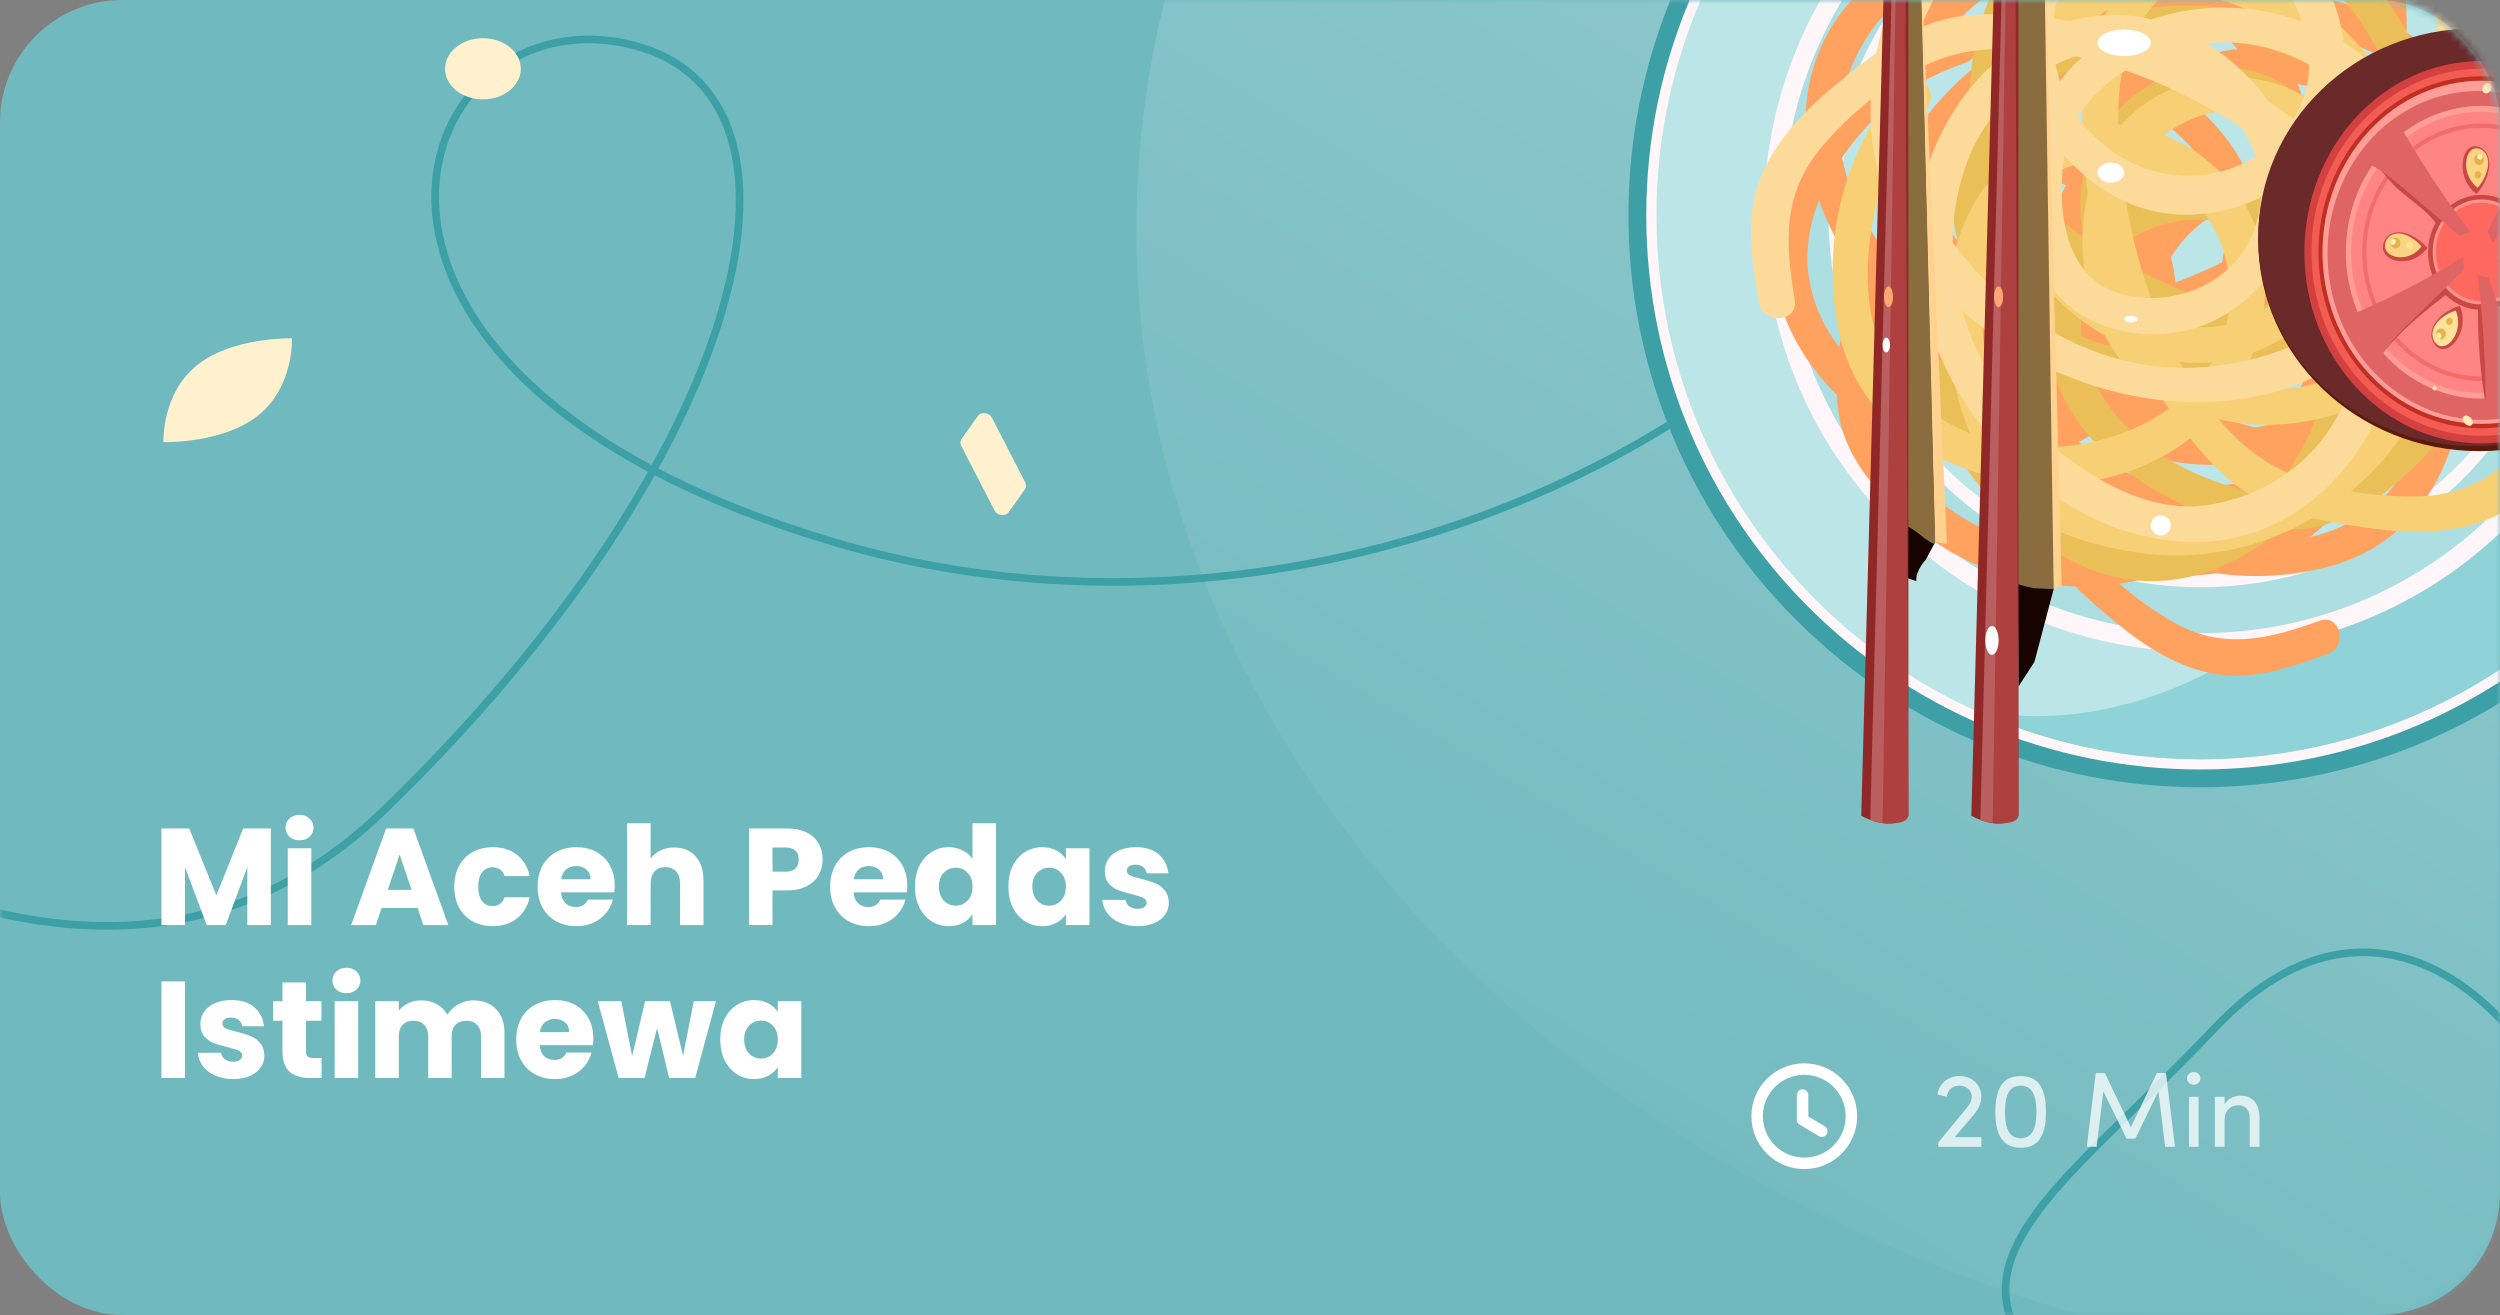 <svg width="327" height="172" viewBox="0 0 327 172" fill="none" xmlns="http://www.w3.org/2000/svg">
<rect x="0" y="0" width="327" height="172" fill="#808080" stroke="none"/>
<rect width="327" height="172" rx="16" fill="#70B9BE"/>
<mask id="mask0_265_1951" style="mask-type:alpha" maskUnits="userSpaceOnUse" x="0" y="0" width="327" height="172">
<rect width="327" height="172" rx="16" fill="white"/>
</mask>
<g mask="url(#mask0_265_1951)">
<ellipse cx="335.67" cy="30" rx="187.034" ry="151" fill="url(#paint0_linear_265_1951)" fill-opacity="0.3"/>
<path d="M-167.43 16.073C-157.624 14.012 -131.133 16.942 -103.617 45.147C-69.222 80.403 2.25 152.298 50.116 106.076C97.982 59.854 110.041 11.188 81.441 5.596C52.84 0.004 35.716 49.109 109.062 70.9C182.408 92.69 271.032 43.843 268.565 -30.603" stroke="#3DA0A7"/>
<path d="M341.772 165.624C345.521 193.531 312.668 201.389 296.774 195.077C239.955 171.888 265.111 160.584 289.5 134.655C313.889 108.727 338.023 137.716 341.772 165.624Z" stroke="#3DA0A7"/>
<path d="M340.712 81.066C369.927 51.85 369.927 4.482 340.712 -24.734C311.496 -53.95 264.128 -53.95 234.912 -24.734C205.696 4.482 205.696 51.85 234.912 81.066C264.128 110.281 311.496 110.281 340.712 81.066Z" fill="#3DA0A7"/>
<path d="M287.815 100.649C327.847 100.649 360.298 68.197 360.298 28.166C360.298 -11.865 327.847 -44.317 287.815 -44.317C247.784 -44.317 215.332 -11.865 215.332 28.166C215.332 68.197 247.784 100.649 287.815 100.649Z" fill="#FFF6FA"/>
<path d="M338.121 78.475C365.905 50.69 365.905 5.641 338.121 -22.143C310.336 -49.928 265.288 -49.928 237.503 -22.143C209.718 5.641 209.718 50.69 237.503 78.475C265.288 106.259 310.336 106.259 338.121 78.475Z" fill="#BCE5E8"/>
<path d="M258.154 92.834C267.184 96.983 277.224 99.314 287.815 99.314C327.109 99.314 358.964 67.46 358.964 28.166C358.964 5.441 348.294 -14.781 331.707 -27.807C333.338 -19.373 333.911 -10.677 334.446 -2.079C335.031 7.313 335.608 16.817 333.89 26.068C331.766 37.492 326.224 48.013 319.794 57.691C312.774 68.255 304.438 78.211 293.786 85.097C283.312 91.869 270.34 95.411 258.154 92.834Z" fill="#8FD2D7"/>
<path d="M328.189 68.543C350.488 46.243 350.488 10.088 328.189 -12.211C305.889 -34.511 269.734 -34.511 247.434 -12.211C225.135 10.088 225.135 46.243 247.434 68.543C269.734 90.843 305.889 90.843 328.189 68.543Z" fill="#FFF6FA"/>
<path d="M287.815 82.817C317.998 82.817 342.467 58.349 342.467 28.166C342.467 -2.017 317.998 -26.485 287.815 -26.485C257.632 -26.485 233.164 -2.017 233.164 28.166C233.164 58.349 257.632 82.817 287.815 82.817Z" fill="#ADDFE2"/>
<path d="M322.209 62.562C341.206 43.566 341.206 12.765 322.209 -6.231C303.212 -25.228 272.412 -25.228 253.415 -6.231C234.418 12.765 234.418 43.566 253.415 62.562C272.412 81.559 303.212 81.559 322.209 62.562Z" fill="#FFF6FA"/>
<path d="M287.815 74.771C313.922 74.771 335.086 53.905 335.086 28.166C335.086 2.426 313.922 -18.44 287.815 -18.44C261.709 -18.44 240.545 2.426 240.545 28.166C240.545 53.905 261.709 74.771 287.815 74.771Z" fill="#BCE5E8"/>
<path d="M255.977 3.898C245.742 7.374 238.014 14.733 233.861 24.691C229.37 35.462 233.457 45.619 241.754 53.092C249.175 59.775 260.392 62.513 269.829 58.762C278.944 55.137 286.211 45.355 284.3 35.17C282.452 25.321 274.2 18.248 264.052 19.011C252.719 19.862 245.403 29.728 242.028 39.659C240.393 44.469 239.724 49.62 240.597 54.636C241.581 60.294 246.215 65.253 250.397 68.81C258.855 76.002 270.292 78.33 280.94 75.594C303.131 69.893 313.039 41.797 304.713 22.005C300.706 12.482 292.083 5.259 281.555 5.164C272.094 5.078 262.88 11.425 259.559 20.25C255.899 29.976 257.785 40.6 264.432 48.543C271.635 57.15 282.603 57.123 292.139 52.895C301.313 48.827 301.999 36.32 296.349 29.076C290.516 21.597 279.386 19.34 271.501 25.183C263.575 31.057 258.534 42.964 262.634 52.429C266.564 61.497 275.016 66.674 284.574 67.959C306.062 70.847 328.215 47.982 324.07 26.567C319.925 5.145 287.69 -0.968 275.226 16.004C268.161 25.626 264.404 37.513 263.426 49.315C262.962 54.904 263.284 60.739 264.725 66.166C266.262 71.96 270.502 76.095 274.904 79.869C279.228 83.576 283.7 86.96 289.39 88.106C294.476 89.131 299.746 87.24 304.456 85.542C307.139 84.575 306.122 80.216 303.408 81.194C296.585 83.654 290.652 85.109 283.991 81.226C277.996 77.73 271.304 71.824 269.071 65.118C264.982 52.837 268.836 37.235 274.371 26.053C277.435 19.864 281.147 14.042 288.033 11.91C294.517 9.903 301.798 10.386 307.952 13.203C313.438 15.716 317.544 20.682 319.394 26.359C321.651 33.282 318.725 40.86 315.335 46.872C308.839 58.4 295.834 65.567 282.612 63.158C277.204 62.172 272.645 59.151 269.192 54.956C264.622 49.404 264.936 42.503 268.029 36.366C271.331 29.816 277.086 25.349 284.671 26.575C291.885 27.742 296.461 35.355 295.314 42.282C294.155 49.279 285.201 51.434 279.213 51.432C271.775 51.43 265.897 44.771 263.482 38.338C258.914 26.176 265.599 12.799 278.3 9.97C292.128 6.889 301.217 20.872 303.183 32.661C305.427 46.121 297.922 61.167 286.563 68.356C274.727 75.845 259.537 72.098 250.204 62.524C244.971 57.155 243.862 51.128 245.451 44.019C247.116 36.581 251.003 29.497 257.714 25.576C271.654 17.43 284.727 33.066 277.877 46.3C271.061 59.464 253.42 57.602 243.919 49.048C239.04 44.656 235.924 38.798 236.478 32.175C237.045 25.408 241.349 19.078 246.141 14.564C249.221 11.664 253.033 9.597 257.017 8.244C259.732 7.326 258.709 2.968 255.977 3.898Z" fill="#FFA25F"/>
<path d="M263.342 68.346C272.088 74.697 282.558 76.758 293.087 74.401C304.476 71.852 310.412 62.651 311.722 51.562C312.894 41.644 308.656 30.904 300.145 25.365C291.925 20.015 279.742 19.728 272.528 27.168C265.552 34.361 264.54 45.185 271.02 53.029C278.257 61.79 290.536 62.071 300.596 59.093C305.468 57.651 310.059 55.224 313.651 51.616C317.702 47.546 319.078 40.899 319.568 35.431C320.559 24.374 315.857 13.692 307.477 6.574C290.012 -8.254 261.35 -0.127 249.995 18.097C244.533 26.866 243.61 38.077 249.611 46.728C255.002 54.503 265.506 58.363 274.628 55.981C284.684 53.355 292.269 45.683 294.918 35.669C297.788 24.819 291.434 15.88 282.476 10.533C273.859 5.389 263.251 12.05 260.597 20.844C257.858 29.924 262.438 40.315 271.762 43.381C281.132 46.462 293.766 43.707 299.127 34.894C304.265 26.45 303.611 16.56 299.144 8.013C289.099 -11.201 257.641 -16.091 242.548 -0.345C227.447 15.406 241.064 45.256 262.118 45.636C274.054 45.852 285.927 42.058 296.129 36.044C300.959 33.196 305.538 29.566 309.139 25.255C312.982 20.656 313.912 14.808 314.454 9.033C314.985 3.363 315.166 -2.244 312.818 -7.552C310.719 -12.297 306.133 -15.508 302.027 -18.374C299.687 -20.006 296.716 -16.659 299.081 -15.01C305.028 -10.86 309.642 -6.853 310.315 0.827C310.92 7.739 309.961 16.614 305.775 22.307C298.106 32.736 283.143 38.595 270.815 40.53C263.993 41.601 257.095 41.929 251.38 37.539C245.997 33.403 242.19 27.179 240.938 20.527C239.821 14.597 241.508 8.378 245.073 3.591C249.423 -2.248 257.3 -4.233 264.166 -4.937C277.329 -6.286 290.691 0.195 296.354 12.382C298.671 17.367 298.835 22.833 297.404 28.073C295.508 35.01 289.692 38.737 282.895 39.753C275.64 40.837 268.67 38.716 265.293 31.815C262.082 25.25 265.657 17.121 271.974 14.059C278.357 10.965 285.286 17.033 288.741 21.925C293.032 27.999 290.989 36.642 287.129 42.33C279.835 53.081 265.053 55.344 255.412 46.607C244.916 37.093 251.085 21.601 259.578 13.19C269.272 3.589 285.892 1.03 298.319 6.157C311.267 11.498 316.975 26.066 314.543 39.212C313.181 46.585 308.898 50.97 302.174 53.775C295.141 56.708 287.111 57.623 280.036 54.408C265.338 47.727 270.558 28.025 285.32 25.98C300.003 23.945 308.667 39.426 307.165 52.121C306.394 58.642 303.412 64.567 297.683 67.938C291.831 71.382 284.176 71.522 277.724 70.213C273.577 69.373 269.69 67.454 266.285 64.981C263.972 63.301 261.005 66.65 263.342 68.346Z" fill="#FFA25F"/>
<path d="M273.745 68.346C282.491 74.697 292.961 76.758 303.49 74.401C314.879 71.852 320.814 62.651 322.125 51.562C323.297 41.644 319.059 30.904 310.548 25.365C302.327 20.015 290.145 19.728 282.931 27.168C275.955 34.361 274.943 45.185 281.423 53.029C288.659 61.79 300.939 62.071 310.999 59.093C315.87 57.651 320.462 55.224 324.053 51.616C328.105 47.546 329.48 40.899 329.97 35.431C330.962 24.374 326.26 13.692 317.879 6.574C300.415 -8.254 271.753 -0.127 260.398 18.097C254.935 26.866 254.013 38.077 260.014 46.728C265.405 54.503 275.909 58.363 285.031 55.981C295.087 53.355 302.672 45.683 305.32 35.669C308.19 24.819 301.837 15.88 292.879 10.533C284.261 5.389 273.654 12.05 271 20.844C268.26 29.924 272.841 40.315 282.165 43.381C291.535 46.462 304.169 43.707 309.53 34.894C314.668 26.45 314.014 16.56 309.547 8.013C299.502 -11.201 268.044 -16.091 252.951 -0.345C237.85 15.406 251.467 45.256 272.52 45.636C284.457 45.852 296.33 42.058 306.532 36.044C311.362 33.196 315.941 29.566 319.542 25.255C323.384 20.656 324.314 14.808 324.857 9.033C325.388 3.363 325.569 -2.244 323.22 -7.552C321.122 -12.297 316.536 -15.508 312.43 -18.374C310.089 -20.006 307.119 -16.659 309.484 -15.01C315.43 -10.86 320.045 -6.853 320.718 0.827C321.323 7.739 320.363 16.614 316.178 22.307C308.509 32.736 293.546 38.595 281.218 40.53C274.395 41.601 267.498 41.929 261.782 37.539C256.4 33.403 252.593 27.179 251.34 20.527C250.224 14.597 251.911 8.378 255.476 3.591C259.825 -2.248 267.703 -4.233 274.569 -4.937C287.731 -6.286 301.094 0.195 306.757 12.382C309.074 17.367 309.238 22.833 307.806 28.073C305.911 35.01 300.095 38.737 293.298 39.753C286.043 40.837 279.073 38.716 275.696 31.815C272.485 25.25 276.059 17.121 282.377 14.059C288.762 10.965 295.689 17.033 299.144 21.925C303.434 27.999 301.392 36.642 297.532 42.33C290.238 53.081 275.456 55.344 265.815 46.607C255.317 37.093 261.488 21.601 269.98 13.19C279.675 3.589 296.295 1.03 308.721 6.157C321.67 11.498 327.378 26.066 324.946 39.212C323.584 46.585 319.301 50.97 312.577 53.775C305.544 56.708 297.514 57.623 290.439 54.408C275.741 47.727 280.961 28.025 295.723 25.98C310.406 23.945 319.07 39.426 317.568 52.121C316.796 58.642 313.815 64.567 308.086 67.938C302.234 71.382 294.578 71.522 288.126 70.213C283.98 69.373 280.092 67.454 276.688 64.981C274.377 63.301 271.41 66.65 273.745 68.346Z" fill="#FFA25F"/>
<path d="M252.056 49.523C254.647 60.017 261.318 68.346 270.886 73.333C281.235 78.728 291.703 75.523 299.856 67.893C307.149 61.069 310.833 50.127 307.9 40.405C305.067 31.014 295.941 22.939 285.629 23.973C275.659 24.974 267.906 32.592 267.8 42.768C267.681 54.13 276.887 62.265 286.494 66.475C291.147 68.514 296.222 69.621 301.293 69.179C307.014 68.681 312.352 64.487 316.252 60.623C324.139 52.811 327.436 41.614 325.619 30.77C321.832 8.175 294.685 -4.097 274.256 2.51C264.425 5.689 256.493 13.664 255.5 24.145C254.607 33.565 260.146 43.286 268.653 47.349C278.033 51.825 288.779 50.852 297.258 44.907C306.448 38.465 307.357 27.536 303.958 17.672C300.687 8.185 288.285 6.435 280.586 11.446C272.638 16.619 269.438 27.516 274.587 35.87C279.763 44.268 291.196 50.308 300.976 47.03C310.348 43.888 316.226 35.908 318.323 26.495C323.036 5.331 302.145 -18.691 280.454 -16.391C258.756 -14.089 249.915 17.505 265.761 31.372C274.746 39.233 286.267 43.99 297.942 45.973C303.47 46.913 309.312 47.09 314.843 46.117C320.747 45.079 325.229 41.21 329.367 37.145C333.429 33.155 337.183 28.986 338.81 23.416C340.265 18.436 338.83 13.024 337.541 8.186C336.804 5.43 332.376 6.071 333.12 8.857C334.989 15.864 335.932 21.903 331.495 28.206C327.501 33.88 321.044 40.043 314.173 41.696C301.586 44.723 286.371 39.551 275.702 33.081C269.796 29.499 264.313 25.304 262.776 18.261C261.328 11.629 262.431 4.418 265.765 -1.475C268.735 -6.726 274.034 -10.394 279.848 -11.752C286.938 -13.411 294.239 -9.848 299.94 -5.959C310.87 1.498 316.905 15.067 313.375 28.036C311.931 33.34 308.531 37.624 304.057 40.707C298.134 44.786 291.287 43.884 285.435 40.278C279.19 36.428 275.23 30.313 277.101 22.861C278.879 15.771 286.856 11.863 293.66 13.597C300.535 15.348 301.915 24.454 301.403 30.421C300.766 37.831 293.632 43.12 287.014 44.978C274.505 48.491 261.749 40.69 260.016 27.794C258.128 13.753 272.834 5.89 284.748 4.938C298.35 3.852 312.7 12.613 318.893 24.545C325.345 36.978 320.313 51.793 309.979 60.273C304.183 65.029 298.084 65.62 291.136 63.428C283.868 61.136 277.14 56.657 273.806 49.635C266.879 35.05 283.576 23.36 296.176 31.314C308.71 39.229 305.35 56.646 296.015 65.381C291.222 69.867 285.12 72.472 278.568 71.354C271.874 70.213 265.933 65.383 261.846 60.222C259.218 56.905 257.485 52.932 256.478 48.847C255.793 46.074 251.365 46.722 252.056 49.523Z" fill="#EABF58"/>
<path d="M248.64 10.89C241.361 19.634 238.467 30.486 240.209 41.709C242.095 53.849 251.344 60.722 262.901 62.87C273.234 64.792 284.811 61.087 291.22 52.535C297.411 44.272 298.561 31.498 291.25 23.404C284.179 15.577 272.884 13.762 264.192 20.022C254.486 27.012 253.336 39.89 255.765 50.662C256.941 55.878 259.17 60.871 262.709 64.894C266.7 69.432 273.587 71.339 279.297 72.235C290.84 74.045 302.387 69.852 310.445 61.544C327.235 44.232 320.693 13.565 302.344 0.37C293.516 -5.977 281.805 -7.725 272.301 -2.026C263.758 3.095 258.974 13.857 260.841 23.604C262.899 34.348 270.43 42.85 280.763 46.327C291.958 50.095 301.791 44.048 308.03 35.009C314.031 26.317 307.775 14.711 298.723 11.313C289.377 7.804 278.143 11.893 274.276 21.47C270.389 31.098 272.403 44.559 281.285 50.803C289.796 56.788 300.229 56.789 309.517 52.691C330.397 43.478 337.721 10.78 322.235 -6.169C306.742 -23.125 274.444 -10.903 272.58 11.185C271.524 23.706 274.68 36.441 280.286 47.574C282.94 52.846 286.436 57.908 290.711 61.989C295.275 66.346 301.353 67.729 307.38 68.7C313.297 69.652 319.173 70.232 324.911 68.135C330.041 66.26 333.733 61.667 337.028 57.555C338.907 55.211 335.599 51.858 333.7 54.227C328.925 60.185 324.398 64.751 316.284 64.924C308.982 65.079 299.728 63.454 294.04 58.661C283.62 49.881 278.508 33.757 277.334 20.674C276.684 13.434 276.82 6.168 281.829 0.471C286.548 -4.895 293.348 -8.46 300.423 -9.311C306.729 -10.072 313.144 -7.867 317.924 -3.788C323.755 1.186 325.289 9.599 325.552 16.858C326.053 30.777 318.315 44.359 305.123 49.46C299.726 51.547 293.973 51.338 288.568 49.469C281.414 46.996 277.905 40.628 277.312 33.418C276.678 25.721 279.39 18.55 286.872 15.484C293.991 12.568 302.281 16.887 305.058 23.738C307.862 30.658 301.006 37.512 295.629 40.801C288.95 44.885 280.016 42.138 274.311 37.689C263.529 29.279 262.179 13.598 272.029 4.081C282.752 -6.281 298.593 1.276 306.835 10.78C316.245 21.63 317.775 39.264 311.526 51.959C305.015 65.185 289.317 70.167 275.679 66.7C268.031 64.755 263.724 59.954 261.246 52.697C258.653 45.106 258.251 36.608 262.122 29.402C270.161 14.429 290.49 21.284 291.61 36.929C292.724 52.494 275.864 60.515 262.634 58.055C255.839 56.791 249.825 53.247 246.683 46.994C243.474 40.608 243.86 32.559 245.682 25.874C246.855 21.578 249.141 17.627 251.974 14.224C253.895 11.904 250.584 8.555 248.64 10.89Z" fill="#F7D075"/>
<path d="M323.714 4.616C322.035 -6.637 315.863 -16.022 306.329 -22.19C296.015 -28.864 284.729 -26.536 275.431 -19.345C267.118 -12.911 262.177 -1.808 264.293 8.669C266.337 18.791 275.103 28.152 286.011 28.083C296.559 28.017 305.434 20.796 306.547 10.143C307.791 -1.754 298.947 -11.184 289.291 -16.542C284.615 -19.138 279.407 -20.796 274.049 -20.834C268.005 -20.877 261.998 -17.006 257.53 -13.342C248.495 -5.932 243.936 5.477 244.773 17.018C246.514 41.07 273.754 56.605 295.816 51.695C306.431 49.332 315.529 41.756 317.603 30.871C319.467 21.087 314.622 10.352 306.105 5.257C296.718 -0.36 285.361 -0.399 275.886 4.996C265.621 10.842 263.59 22.205 266.18 32.876C268.672 43.141 281.498 46.197 290.059 41.704C298.898 37.065 303.326 25.962 298.753 16.7C294.157 7.389 282.77 -0.067 272.198 2.404C262.067 4.772 255.12 12.555 251.996 22.214C244.972 43.927 264.498 71.16 287.454 70.888C310.419 70.614 322.799 38.376 307.559 22.281C298.919 13.157 287.314 7.037 275.273 3.809C269.572 2.281 263.469 1.519 257.576 1.994C251.286 2.499 246.208 6.114 241.473 9.965C236.823 13.746 232.479 17.745 230.224 23.422C228.207 28.498 229.178 34.311 230.052 39.507C230.552 42.468 235.255 42.231 234.752 39.238C233.485 31.709 233.092 25.291 238.362 19.122C243.107 13.571 250.481 7.747 257.844 6.692C271.333 4.761 286.768 11.681 297.31 19.512C303.145 23.847 308.479 28.785 309.396 36.316C310.259 43.409 308.392 50.858 304.32 56.704C300.689 61.915 294.774 65.236 288.548 66.088C280.953 67.127 273.655 62.673 268.065 58.035C257.345 49.144 252.36 34.328 257.336 21.087C259.371 15.669 263.357 11.515 268.348 8.727C274.956 5.035 282.044 6.655 287.819 11.012C293.984 15.662 297.53 22.46 294.837 30.086C292.275 37.339 283.533 40.649 276.572 38.163C269.541 35.649 268.989 25.971 270.116 19.769C271.514 12.067 279.513 7.229 286.63 5.934C300.084 3.485 312.683 12.918 313.231 26.603C313.826 41.503 297.64 48.294 285.061 48.117C270.7 47.915 256.523 37.319 251.21 24.204C245.673 10.54 252.406 -4.49 264.073 -12.358C270.616 -16.771 277.066 -16.79 284.131 -13.806C291.522 -10.686 298.13 -5.33 300.931 2.355C306.753 18.323 288.104 28.929 275.685 19.35C263.329 9.821 268.566 -8.101 279.209 -16.337C284.675 -20.565 291.324 -22.694 298.082 -20.878C304.985 -19.022 310.734 -13.376 314.508 -7.565C316.934 -3.83 318.358 0.505 319.012 4.884C319.46 7.862 324.163 7.622 323.714 4.616Z" fill="#FCDB9A"/>
<path d="M263.53 -29.524L264.462 -25.169L267.183 -19.382L268.756 76.537L266.104 86.571L264.017 89.8L263.53 -29.524Z" fill="url(#paint1_radial_265_1951)"/>
<path d="M265.724 76.863C265.888 76.892 266.007 76.915 266.11 76.937C266.223 76.941 266.376 76.947 266.602 76.961C267.243 77.001 267.878 77.025 268.519 77.032C268.555 77.032 268.588 77.038 268.624 77.04L268.756 76.538L267.185 -19.381L267.028 -19.714C266.987 -19.69 266.946 -19.669 266.905 -19.645C266.551 -19.436 266.199 -19.222 265.851 -19.002C265.7 -18.86 264.978 -18.292 264.788 -18.111C264.418 -17.755 264.011 -17.457 263.584 -17.204L263.965 76.415C264.542 76.587 265.126 76.755 265.724 76.863Z" fill="#8A6D3F"/>
<path d="M262.103 -49.582L257.85 106.688C257.85 106.688 261.678 109.027 264.015 106.688V-49.582C264.017 -49.582 263.592 -52.773 262.103 -49.582Z" fill="#912828"/>
<path d="M263.113 -50.965L259.03 107.245C259.03 107.245 260.824 107.887 262.028 107.68L261.935 100.924L263.113 -50.965Z" fill="#B95F5F"/>
<path d="M263.113 -50.965L260.645 107.648C260.645 107.648 263.869 108.03 264.017 106.686L263.456 -50.935C263.456 -50.935 263.256 -51.041 263.113 -50.965C263.113 -50.965 262.969 -50.887 263.113 -50.965Z" fill="#AF4040"/>
<path d="M262.004 38.815C262.004 39.565 261.741 40.174 261.417 40.174C261.093 40.174 260.83 39.566 260.83 38.815C260.83 38.066 261.093 37.457 261.417 37.457C261.741 37.457 262.004 38.064 262.004 38.815Z" fill="#FFA773"/>
<path d="M250.658 -11.814L251.162 -6.467L253.131 70.894L251.896 73.199C251.896 73.199 250.524 74.619 250.66 76.021L248.715 75.35L249.182 -15.698L250.658 -11.814Z" fill="url(#paint2_radial_265_1951)"/>
<path d="M251.107 -7.03C251.055 -6.974 251.003 -6.92 250.949 -6.864C250.433 -6.13 249.814 -5.5 249.126 -4.991L248.748 68.559C249.218 68.714 249.676 68.904 250.097 69.181C250.643 69.541 251.158 69.942 251.666 70.352C252.06 70.644 252.462 70.916 252.915 71.12C252.939 71.131 252.962 71.147 252.986 71.159L253.129 70.892L251.16 -6.469L251.107 -7.03Z" fill="#8A6D3F"/>
<path d="M247.704 -49.582L243.452 106.688C243.452 106.688 247.28 109.027 249.617 106.688V-49.582C249.618 -49.582 249.193 -52.773 247.704 -49.582Z" fill="#912828"/>
<path d="M248.715 -50.965L244.631 107.245C244.631 107.245 246.426 107.887 247.63 107.68L247.537 100.924L248.715 -50.965Z" fill="#B95F5F"/>
<path d="M248.715 -50.965L246.247 107.648C246.247 107.648 249.471 108.03 249.618 106.686L249.058 -50.935C249.056 -50.935 248.856 -51.041 248.715 -50.965C248.715 -50.965 248.571 -50.887 248.715 -50.965Z" fill="#AF4040"/>
<path d="M247.606 38.815C247.606 39.565 247.343 40.174 247.019 40.174C246.695 40.174 246.432 39.566 246.432 38.815C246.432 38.066 246.695 37.457 247.019 37.457C247.343 37.457 247.606 38.064 247.606 38.815Z" fill="#FFA773"/>
<path d="M251.161 -6.467L254.658 71.158L253.131 70.892L251.161 -6.467Z" fill="#FFD38F"/>
<path d="M267.183 -19.382L269.678 76.613L268.622 77.038L267.183 -19.382Z" fill="#FFD38F"/>
<path d="M261.417 83.77C261.417 84.811 261.029 85.657 260.55 85.657C260.071 85.657 259.684 84.811 259.684 83.77C259.684 82.728 260.071 81.882 260.55 81.882C261.029 81.882 261.417 82.726 261.417 83.77Z" fill="white"/>
<path d="M246.726 46.099C246.99 46.099 247.205 45.666 247.205 45.131C247.205 44.597 246.99 44.164 246.726 44.164C246.461 44.164 246.247 44.597 246.247 45.131C246.247 45.666 246.461 46.099 246.726 46.099Z" fill="white"/>
<path d="M324.303 59.009C340.28 59.009 353.232 46.633 353.232 31.366C353.232 16.099 340.28 3.723 324.303 3.723C308.326 3.723 295.374 16.099 295.374 31.366C295.374 46.633 308.326 59.009 324.303 59.009Z" fill="#5C1A09"/>
<path d="M323.697 58.372C339.34 58.372 352.021 46.138 352.021 31.047C352.021 15.957 339.34 3.723 323.697 3.723C308.055 3.723 295.374 15.957 295.374 31.047C295.374 46.138 308.055 58.372 323.697 58.372Z" fill="#6A2A2A"/>
<path d="M324.58 58.003C337.375 58.003 347.748 46.807 347.748 32.996C347.748 19.185 337.375 7.989 324.58 7.989C311.784 7.989 301.411 19.185 301.411 32.996C301.411 46.807 311.784 58.003 324.58 58.003Z" fill="#D34040"/>
<path d="M324.58 57.007C336.866 57.007 346.825 46.257 346.825 32.996C346.825 19.735 336.866 8.985 324.58 8.985C312.294 8.985 302.334 19.735 302.334 32.996C302.334 46.257 312.294 57.007 324.58 57.007Z" fill="#F35C53"/>
<path d="M339.861 49.5C348.304 40.387 348.304 25.613 339.861 16.5C331.418 7.387 317.73 7.387 309.287 16.5C300.844 25.613 300.844 40.387 309.287 49.5C317.73 58.613 331.418 58.613 339.861 49.5Z" fill="#F35C53"/>
<path d="M324.58 56.019C336.36 56.019 345.91 45.711 345.91 32.996C345.91 20.281 336.36 9.973 324.58 9.973C312.799 9.973 303.249 20.281 303.249 32.996C303.249 45.711 312.799 56.019 324.58 56.019Z" fill="#C02E24"/>
<path d="M339.277 48.87C347.397 40.105 347.397 25.895 339.277 17.13C331.156 8.366 317.991 8.366 309.871 17.13C301.751 25.895 301.751 40.105 309.871 48.87C317.991 57.634 331.156 57.634 339.277 48.87Z" fill="#FF9D97"/>
<path d="M339.849 47.254C346.846 38.159 345.605 24.591 337.078 16.949C328.551 9.307 315.966 10.483 308.97 19.578C301.973 28.672 303.214 42.24 311.741 49.882C320.269 57.525 332.853 56.348 339.849 47.254Z" fill="#DF6565"/>
<path d="M324.579 52.139C334.374 52.139 342.315 43.569 342.315 32.996C342.315 22.424 334.374 13.854 324.579 13.854C314.785 13.854 306.844 22.424 306.844 32.996C306.844 43.569 314.785 52.139 324.579 52.139Z" fill="#FF9D97"/>
<path d="M330.268 50.312C339.126 46.907 343.75 36.395 340.595 26.834C337.44 17.273 327.701 12.283 318.843 15.688C309.985 19.093 305.361 29.605 308.516 39.166C311.671 48.727 321.41 53.717 330.268 50.312Z" fill="#FF8585"/>
<path d="M324.58 49.835C333.195 49.835 340.18 42.296 340.18 32.996C340.18 23.697 333.195 16.158 324.58 16.158C315.964 16.158 308.979 23.697 308.979 32.996C308.979 42.296 315.964 49.835 324.58 49.835Z" fill="#F26C6C"/>
<path d="M324.579 49.251C332.897 49.251 339.639 41.974 339.639 32.996C339.639 24.019 332.897 16.741 324.579 16.741C316.262 16.741 309.52 24.019 309.52 32.996C309.52 41.974 316.262 49.251 324.579 49.251Z" fill="#FF8585"/>
<path d="M331.335 34.78C332.242 30.742 329.945 26.675 326.205 25.696C322.464 24.717 318.696 27.196 317.789 31.234C316.882 35.271 319.179 39.338 322.919 40.317C326.66 41.297 330.428 38.817 331.335 34.78Z" fill="#CA4844"/>
<path d="M325.152 39.806C328.657 39.456 331.234 36.105 330.91 32.322C330.585 28.54 327.48 25.758 323.976 26.108C320.471 26.459 317.894 29.81 318.219 33.592C318.543 37.375 321.648 40.157 325.152 39.806Z" fill="#FF928A"/>
<path d="M325.115 39.375C328.398 39.046 330.813 35.907 330.508 32.364C330.204 28.82 327.296 26.214 324.013 26.542C320.729 26.871 318.315 30.01 318.619 33.553C318.923 37.097 321.832 39.703 325.115 39.375Z" fill="#FF685F"/>
<path d="M332.213 16.391C330.413 19.686 328.612 22.982 326.813 26.277C326.886 26.568 327.251 26.671 327.508 26.55C327.766 26.43 327.934 26.164 328.088 25.91C329.142 24.192 330.195 22.473 331.157 20.694C331.775 19.553 332.369 18.341 332.449 17.023C332.463 16.798 332.42 16.51 332.216 16.456L332.213 16.391Z" fill="#CA4844"/>
<path d="M325.35 30.273C326.826 27.408 328.303 24.54 329.778 21.674C330.859 19.573 331.954 17.442 332.526 15.135C334.721 15.586 336.768 16.713 338.373 18.353C333.973 22.491 329.839 26.973 326.023 31.748L325.35 30.273Z" fill="#DF6565"/>
<path d="M327.647 33.019C330.518 33.498 333.389 33.977 336.261 34.456C338.366 34.808 340.499 35.16 342.617 34.927C342.921 37.289 342.609 39.74 341.729 41.93C336.878 38.958 331.823 36.374 326.617 34.21L327.647 33.019Z" fill="#DF6565"/>
<path d="M311.631 46.259C314.038 43.178 317.086 40.773 320.105 38.398C319.918 38.06 319.67 37.76 319.38 37.52C317.793 38.845 316.284 40.276 314.864 41.803C313.605 43.155 312.401 44.612 311.634 46.341L311.631 46.259Z" fill="#CA4844"/>
<path d="M322.337 35.262C320.176 37.359 318.015 39.454 315.855 41.551C314.271 43.089 312.669 44.646 311.494 46.564C309.607 45.322 308.045 43.511 307.033 41.39C312.235 39.217 317.287 36.627 322.133 33.644L322.337 35.262Z" fill="#DF6565"/>
<path d="M325.04 52.34C324.365 48.231 324.059 44.049 324.128 39.875C324.466 39.764 324.818 39.714 325.171 39.726C325.911 43.846 325.948 48.112 325.281 52.248L325.04 52.34Z" fill="#CA4844"/>
<path d="M325.538 36.335C326.533 39.281 327.527 42.227 328.523 45.174C329.252 47.333 329.994 49.521 331.204 51.413C329.433 52.839 327.292 53.727 325.092 53.948C325.167 47.929 324.826 41.901 324.072 35.937L325.538 36.335Z" fill="#DF6565"/>
<path d="M310.114 21.559C311.179 21.801 311.884 22.849 312.633 23.701C314.492 25.818 317.131 27.065 318.749 29.402C318.911 29.189 319.074 28.975 319.236 28.762C319.286 28.695 319.338 28.625 319.344 28.541C319.351 28.434 319.284 28.339 319.221 28.257C317.077 25.488 314.746 22.716 311.684 21.265C311.123 21 310.422 20.799 309.935 21.199C309.932 21.279 309.926 21.362 309.921 21.442L310.114 21.559Z" fill="#CA4844"/>
<path d="M321.69 30.845C319.405 28.907 317.123 26.967 314.839 25.029C313.165 23.608 311.468 22.171 309.516 21.251C310.327 19.032 311.712 17.061 313.474 15.62C316.35 20.78 319.579 25.709 323.131 30.352L321.69 30.845Z" fill="#DF6565"/>
<path d="M323.591 25.111C322.48 24.139 321.91 22.497 322.156 20.975C322.271 20.259 322.607 19.518 323.228 19.23C324.028 18.86 325.005 19.438 325.374 20.289C325.741 21.14 325.62 22.153 325.316 23.032C325.012 23.916 324.535 24.729 323.923 25.403C323.845 25.358 323.658 25.169 323.591 25.111Z" fill="#CA4844"/>
<path d="M323.796 24.32C322.883 23.521 322.415 22.171 322.616 20.921C322.711 20.331 322.987 19.721 323.496 19.486C324.152 19.18 324.958 19.657 325.26 20.358C325.562 21.058 325.461 21.889 325.213 22.613C324.964 23.34 324.57 24.008 324.069 24.564C324.005 24.523 323.852 24.368 323.796 24.32Z" fill="#FAD383"/>
<path d="M324.749 21.314C324.522 21.61 324.115 21.65 323.839 21.404C323.563 21.159 323.528 20.72 323.755 20.422C323.983 20.126 324.389 20.086 324.665 20.332C324.939 20.577 324.977 21.018 324.749 21.314Z" fill="#E4B34C"/>
<path d="M324.441 23.167C324.285 23.37 324.009 23.404 323.826 23.239C323.643 23.076 323.623 22.776 323.78 22.573C323.936 22.37 324.212 22.336 324.395 22.501C324.578 22.664 324.598 22.964 324.441 23.167Z" fill="#E4B34C"/>
<path d="M324.663 20.782C324.55 20.931 324.326 20.931 324.162 20.786C324 20.64 323.959 20.402 324.072 20.253C324.186 20.104 324.412 20.104 324.574 20.249C324.738 20.396 324.777 20.636 324.663 20.782Z" fill="#FFEAB8"/>
<path d="M317.217 32.775C316.249 33.912 314.694 34.423 313.303 34.063C312.647 33.894 311.983 33.485 311.755 32.799C311.463 31.916 312.059 30.897 312.868 30.553C313.678 30.209 314.606 30.404 315.4 30.787C316.198 31.169 316.922 31.735 317.506 32.435C317.461 32.515 317.274 32.705 317.217 32.775Z" fill="#CA4844"/>
<path d="M316.499 32.504C315.703 33.438 314.426 33.858 313.281 33.564C312.742 33.426 312.196 33.09 312.009 32.526C311.769 31.799 312.259 30.962 312.925 30.68C313.59 30.399 314.353 30.558 315.007 30.872C315.664 31.186 316.257 31.651 316.738 32.226C316.7 32.291 316.547 32.447 316.499 32.504Z" fill="#FAD383"/>
<path d="M313.777 31.288C314.036 31.552 314.049 31.993 313.805 32.273C313.56 32.552 313.152 32.566 312.893 32.303C312.634 32.039 312.621 31.598 312.865 31.319C313.109 31.039 313.517 31.025 313.777 31.288Z" fill="#E4B34C"/>
<path d="M315.473 31.737C315.652 31.918 315.665 32.218 315.503 32.405C315.341 32.592 315.063 32.596 314.884 32.413C314.705 32.232 314.692 31.932 314.854 31.745C315.017 31.558 315.294 31.554 315.473 31.737Z" fill="#FFE199"/>
<path d="M313.283 31.349C313.413 31.482 313.4 31.723 313.255 31.89C313.109 32.057 312.885 32.085 312.757 31.953C312.626 31.82 312.639 31.578 312.785 31.411C312.928 31.244 313.152 31.216 313.283 31.349Z" fill="#FFEAB8"/>
<path d="M321.902 40.436C322.376 41.893 322.062 43.614 321.115 44.771C320.668 45.316 320.023 45.757 319.355 45.65C318.494 45.514 317.944 44.467 318.042 43.533C318.143 42.599 318.738 41.809 319.424 41.231C320.112 40.651 320.914 40.229 321.762 40.001C321.805 40.082 321.874 40.347 321.902 40.436Z" fill="#CA4844"/>
<path d="M321.343 40.991C321.732 42.189 321.475 43.604 320.696 44.556C320.328 45.004 319.797 45.367 319.249 45.278C318.54 45.165 318.087 44.306 318.171 43.537C318.255 42.769 318.744 42.118 319.307 41.644C319.872 41.166 320.532 40.82 321.229 40.631C321.264 40.7 321.318 40.919 321.343 40.991Z" fill="#FFE199"/>
<path d="M319.07 43.012C319.407 42.889 319.775 43.085 319.888 43.449C320.002 43.813 319.821 44.21 319.484 44.332C319.146 44.455 318.779 44.26 318.665 43.896C318.55 43.532 318.732 43.135 319.07 43.012Z" fill="#E4B34C"/>
<path d="M320.233 41.607C320.466 41.523 320.716 41.652 320.792 41.893C320.869 42.137 320.742 42.402 320.509 42.487C320.276 42.571 320.026 42.443 319.95 42.201C319.873 41.958 320 41.692 320.233 41.607Z" fill="#E4B34C"/>
<path d="M318.885 43.511C319.055 43.449 319.247 43.576 319.314 43.793C319.381 44.01 319.299 44.236 319.131 44.296C318.962 44.358 318.77 44.232 318.702 44.014C318.635 43.799 318.717 43.574 318.885 43.511Z" fill="#FFEAB8"/>
<path d="M325.721 11.927C325.486 12.231 325.105 12.306 324.868 12.094C324.632 11.883 324.63 11.464 324.865 11.161C325.1 10.857 325.48 10.782 325.717 10.993C325.954 11.205 325.956 11.623 325.721 11.927Z" fill="#FFEAB8"/>
<path d="M323.353 55.538C323.174 55.77 322.771 55.727 322.452 55.443C322.133 55.158 322.021 54.739 322.2 54.506C322.379 54.274 322.782 54.316 323.101 54.6C323.42 54.886 323.532 55.305 323.353 55.538Z" fill="#FFEAB8"/>
<path d="M318.663 50.978C318.574 51.095 318.406 51.103 318.289 50.998C318.171 50.893 318.149 50.714 318.238 50.597C318.328 50.481 318.496 50.473 318.613 50.577C318.73 50.682 318.753 50.863 318.663 50.978Z" fill="#FFEAB8"/>
<path d="M277.846 7.342C279.77 7.342 281.33 6.563 281.33 5.601C281.33 4.639 279.77 3.859 277.846 3.859C275.923 3.859 274.363 4.639 274.363 5.601C274.363 6.563 275.923 7.342 277.846 7.342Z" fill="white"/>
<path d="M276.105 23.888C277.067 23.888 277.846 23.303 277.846 22.581C277.846 21.86 277.067 21.275 276.105 21.275C275.143 21.275 274.363 21.86 274.363 22.581C274.363 23.303 275.143 23.888 276.105 23.888Z" fill="white"/>
<path d="M279.588 41.738C279.588 41.978 279.199 42.174 278.717 42.174C278.236 42.174 277.846 41.98 277.846 41.738C277.846 41.497 278.236 41.303 278.717 41.303C279.199 41.303 279.588 41.499 279.588 41.738Z" fill="white"/>
<path d="M283.942 68.733C283.942 69.453 283.357 70.039 282.636 70.039C281.914 70.039 281.33 69.453 281.33 68.733C281.33 68.012 281.914 67.426 282.636 67.426C283.359 67.426 283.942 68.012 283.942 68.733Z" fill="white"/>
</g>
<path fill-rule="evenodd" clip-rule="evenodd" d="M242.167 146C242.167 149.406 239.406 152.167 236 152.167C232.594 152.167 229.833 149.406 229.833 146C229.833 142.594 232.594 139.834 236 139.834C239.406 139.834 242.167 142.594 242.167 146Z" stroke="white" stroke-width="1.5" stroke-linecap="round" stroke-linejoin="round"/>
<path d="M238.288 147.962L235.774 146.463V143.231" stroke="white" stroke-width="1.5" stroke-linecap="round" stroke-linejoin="round"/>
<path opacity="0.75" d="M253.522 150V149.44L257.232 144.946C257.68 144.428 257.904 143.924 257.904 143.448C257.904 142.594 257.19 142.006 256.28 142.006C255.44 142.006 254.754 142.552 254.628 143.448L253.41 143.154C253.536 142.426 253.858 141.838 254.39 141.404C254.922 140.97 255.552 140.746 256.28 140.746C257.092 140.746 257.778 140.998 258.324 141.502C258.87 142.006 259.15 142.65 259.15 143.448C259.15 144.274 258.814 145.058 258.156 145.814L255.678 148.74H259.164V150H253.522ZM260.989 145.45C260.989 144.064 261.185 143.028 261.647 142.132C262.137 141.236 263.033 140.746 264.307 140.746C265.595 140.746 266.491 141.236 266.953 142.132C267.443 143.028 267.611 144.05 267.611 145.45C267.611 146.836 267.443 147.844 266.953 148.74C266.491 149.636 265.581 150.126 264.307 150.126C261.689 150.126 260.989 148.012 260.989 145.45ZM262.249 145.45C262.249 147.578 262.781 148.88 264.307 148.88C265.833 148.88 266.365 147.578 266.365 145.45C266.365 143.308 265.833 142.006 264.307 142.006C262.781 142.006 262.249 143.308 262.249 145.45ZM275.314 140.354L278.716 147.438L282.118 140.354H283.308L284.484 150H283.196L282.314 142.748L279.304 148.936H278.156L275.118 142.748L274.236 150H272.948L274.124 140.354H275.314ZM287.572 150H286.312V143.462H287.572V150ZM286.312 141.642C285.976 141.32 285.976 140.788 286.312 140.466C286.662 140.144 287.222 140.144 287.558 140.466C287.908 140.788 287.908 141.32 287.558 141.642C287.222 141.964 286.662 141.964 286.312 141.642ZM290.977 146.472V150H289.703V143.462H290.977V144.442C291.355 143.714 292.223 143.322 293.021 143.322C294.645 143.322 295.541 144.372 295.541 146.22V150H294.267V146.304C294.267 145.226 293.721 144.568 292.825 144.568C291.803 144.568 290.977 145.184 290.977 146.472Z" fill="white"/>
<path d="M33.818 54.302C29.175 58.051 21.376 57.831 21.376 57.831C21.376 57.831 21.105 51.535 25.747 47.787C30.39 44.039 38.189 44.258 38.189 44.258C38.189 44.258 38.46 50.554 33.818 54.302Z" fill="#FFF1CE"/>
<path d="M134.064 63.99C134.244 63.737 134.26 63.405 134.106 63.108L129.753 54.658C129.388 53.948 128.327 53.807 127.899 54.411L125.767 57.421C125.587 57.675 125.572 58.006 125.725 58.304L130.078 66.754C130.444 67.463 131.504 67.604 131.932 67L134.064 63.99Z" fill="#FFF1CE"/>
<ellipse cx="63.17" cy="9" rx="4.955" ry="4" fill="#FFF1CE"/>
<path d="M35.426 108.364V121H32.348V113.422L29.522 121H27.038L24.194 113.404V121H21.116V108.364H24.752L28.298 117.112L31.808 108.364H35.426ZM39.187 109.912C38.647 109.912 38.203 109.756 37.855 109.444C37.519 109.12 37.351 108.724 37.351 108.256C37.351 107.776 37.519 107.38 37.855 107.068C38.203 106.744 38.647 106.582 39.187 106.582C39.715 106.582 40.147 106.744 40.483 107.068C40.831 107.38 41.005 107.776 41.005 108.256C41.005 108.724 40.831 109.12 40.483 109.444C40.147 109.756 39.715 109.912 39.187 109.912ZM40.717 110.956V121H37.639V110.956H40.717ZM54.629 118.768H49.913L49.157 121H45.934L50.507 108.364H54.071L58.642 121H55.385L54.629 118.768ZM53.837 116.392L52.27 111.766L50.722 116.392H53.837ZM59.422 115.978C59.422 114.934 59.632 114.022 60.052 113.242C60.484 112.462 61.078 111.862 61.834 111.442C62.602 111.022 63.478 110.812 64.462 110.812C65.722 110.812 66.772 111.142 67.612 111.802C68.464 112.462 69.022 113.392 69.286 114.592H66.01C65.734 113.824 65.2 113.44 64.408 113.44C63.844 113.44 63.394 113.662 63.058 114.106C62.722 114.538 62.554 115.162 62.554 115.978C62.554 116.794 62.722 117.424 63.058 117.868C63.394 118.3 63.844 118.516 64.408 118.516C65.2 118.516 65.734 118.132 66.01 117.364H69.286C69.022 118.54 68.464 119.464 67.612 120.136C66.76 120.808 65.71 121.144 64.462 121.144C63.478 121.144 62.602 120.934 61.834 120.514C61.078 120.094 60.484 119.494 60.052 118.714C59.632 117.934 59.422 117.022 59.422 115.978ZM80.4 115.816C80.4 116.104 80.382 116.404 80.346 116.716H73.38C73.428 117.34 73.626 117.82 73.974 118.156C74.334 118.48 74.772 118.642 75.288 118.642C76.056 118.642 76.59 118.318 76.89 117.67H80.166C79.998 118.33 79.692 118.924 79.248 119.452C78.816 119.98 78.27 120.394 77.61 120.694C76.95 120.994 76.212 121.144 75.396 121.144C74.412 121.144 73.536 120.934 72.768 120.514C72 120.094 71.4 119.494 70.968 118.714C70.536 117.934 70.32 117.022 70.32 115.978C70.32 114.934 70.53 114.022 70.95 113.242C71.382 112.462 71.982 111.862 72.75 111.442C73.518 111.022 74.4 110.812 75.396 110.812C76.368 110.812 77.232 111.016 77.988 111.424C78.744 111.832 79.332 112.414 79.752 113.17C80.184 113.926 80.4 114.808 80.4 115.816ZM77.25 115.006C77.25 114.478 77.07 114.058 76.71 113.746C76.35 113.434 75.9 113.278 75.36 113.278C74.844 113.278 74.406 113.428 74.046 113.728C73.698 114.028 73.482 114.454 73.398 115.006H77.25ZM88.198 110.848C89.35 110.848 90.274 111.232 90.97 112C91.666 112.756 92.014 113.8 92.014 115.132V121H88.954V115.546C88.954 114.874 88.78 114.352 88.432 113.98C88.084 113.608 87.616 113.422 87.028 113.422C86.44 113.422 85.972 113.608 85.624 113.98C85.276 114.352 85.102 114.874 85.102 115.546V121H82.024V107.68H85.102V112.306C85.414 111.862 85.84 111.508 86.38 111.244C86.92 110.98 87.526 110.848 88.198 110.848ZM107.598 112.432C107.598 113.164 107.43 113.836 107.094 114.448C106.758 115.048 106.242 115.534 105.546 115.906C104.85 116.278 103.986 116.464 102.954 116.464H101.046V121H97.968V108.364H102.954C103.962 108.364 104.814 108.538 105.51 108.886C106.206 109.234 106.728 109.714 107.076 110.326C107.424 110.938 107.598 111.64 107.598 112.432ZM102.72 114.016C103.308 114.016 103.746 113.878 104.034 113.602C104.322 113.326 104.466 112.936 104.466 112.432C104.466 111.928 104.322 111.538 104.034 111.262C103.746 110.986 103.308 110.848 102.72 110.848H101.046V114.016H102.72ZM118.668 115.816C118.668 116.104 118.65 116.404 118.614 116.716H111.648C111.696 117.34 111.894 117.82 112.242 118.156C112.602 118.48 113.04 118.642 113.556 118.642C114.324 118.642 114.858 118.318 115.158 117.67H118.434C118.266 118.33 117.96 118.924 117.516 119.452C117.084 119.98 116.538 120.394 115.878 120.694C115.218 120.994 114.48 121.144 113.664 121.144C112.68 121.144 111.804 120.934 111.036 120.514C110.268 120.094 109.668 119.494 109.236 118.714C108.804 117.934 108.588 117.022 108.588 115.978C108.588 114.934 108.798 114.022 109.218 113.242C109.65 112.462 110.25 111.862 111.018 111.442C111.786 111.022 112.668 110.812 113.664 110.812C114.636 110.812 115.5 111.016 116.256 111.424C117.012 111.832 117.6 112.414 118.02 113.17C118.452 113.926 118.668 114.808 118.668 115.816ZM115.518 115.006C115.518 114.478 115.338 114.058 114.978 113.746C114.618 113.434 114.168 113.278 113.628 113.278C113.112 113.278 112.674 113.428 112.314 113.728C111.966 114.028 111.75 114.454 111.666 115.006H115.518ZM119.68 115.96C119.68 114.928 119.872 114.022 120.256 113.242C120.652 112.462 121.186 111.862 121.858 111.442C122.53 111.022 123.28 110.812 124.108 110.812C124.768 110.812 125.368 110.95 125.908 111.226C126.46 111.502 126.892 111.874 127.204 112.342V107.68H130.282V121H127.204V119.56C126.916 120.04 126.502 120.424 125.962 120.712C125.434 121 124.816 121.144 124.108 121.144C123.28 121.144 122.53 120.934 121.858 120.514C121.186 120.082 120.652 119.476 120.256 118.696C119.872 117.904 119.68 116.992 119.68 115.96ZM127.204 115.978C127.204 115.21 126.988 114.604 126.556 114.16C126.136 113.716 125.62 113.494 125.008 113.494C124.396 113.494 123.874 113.716 123.442 114.16C123.022 114.592 122.812 115.192 122.812 115.96C122.812 116.728 123.022 117.34 123.442 117.796C123.874 118.24 124.396 118.462 125.008 118.462C125.62 118.462 126.136 118.24 126.556 117.796C126.988 117.352 127.204 116.746 127.204 115.978ZM131.897 115.96C131.897 114.928 132.089 114.022 132.473 113.242C132.869 112.462 133.403 111.862 134.075 111.442C134.747 111.022 135.497 110.812 136.325 110.812C137.033 110.812 137.651 110.956 138.179 111.244C138.719 111.532 139.133 111.91 139.421 112.378V110.956H142.499V121H139.421V119.578C139.121 120.046 138.701 120.424 138.161 120.712C137.633 121 137.015 121.144 136.307 121.144C135.491 121.144 134.747 120.934 134.075 120.514C133.403 120.082 132.869 119.476 132.473 118.696C132.089 117.904 131.897 116.992 131.897 115.96ZM139.421 115.978C139.421 115.21 139.205 114.604 138.773 114.16C138.353 113.716 137.837 113.494 137.225 113.494C136.613 113.494 136.091 113.716 135.659 114.16C135.239 114.592 135.029 115.192 135.029 115.96C135.029 116.728 135.239 117.34 135.659 117.796C136.091 118.24 136.613 118.462 137.225 118.462C137.837 118.462 138.353 118.24 138.773 117.796C139.205 117.352 139.421 116.746 139.421 115.978ZM148.811 121.144C147.935 121.144 147.155 120.994 146.471 120.694C145.787 120.394 145.247 119.986 144.851 119.47C144.455 118.942 144.233 118.354 144.185 117.706H147.227C147.263 118.054 147.425 118.336 147.713 118.552C148.001 118.768 148.355 118.876 148.775 118.876C149.159 118.876 149.453 118.804 149.657 118.66C149.873 118.504 149.981 118.306 149.981 118.066C149.981 117.778 149.831 117.568 149.531 117.436C149.231 117.292 148.745 117.136 148.073 116.968C147.353 116.8 146.753 116.626 146.273 116.446C145.793 116.254 145.379 115.96 145.031 115.564C144.683 115.156 144.509 114.61 144.509 113.926C144.509 113.35 144.665 112.828 144.977 112.36C145.301 111.88 145.769 111.502 146.381 111.226C147.005 110.95 147.743 110.812 148.595 110.812C149.855 110.812 150.845 111.124 151.565 111.748C152.297 112.372 152.717 113.2 152.825 114.232H149.981C149.933 113.884 149.777 113.608 149.513 113.404C149.261 113.2 148.925 113.098 148.505 113.098C148.145 113.098 147.869 113.17 147.677 113.314C147.485 113.446 147.389 113.632 147.389 113.872C147.389 114.16 147.539 114.376 147.839 114.52C148.151 114.664 148.631 114.808 149.279 114.952C150.023 115.144 150.629 115.336 151.097 115.528C151.565 115.708 151.973 116.008 152.321 116.428C152.681 116.836 152.867 117.388 152.879 118.084C152.879 118.672 152.711 119.2 152.375 119.668C152.051 120.124 151.577 120.484 150.953 120.748C150.341 121.012 149.627 121.144 148.811 121.144ZM24.194 128.364V141H21.116V128.364H24.194ZM30.511 141.144C29.635 141.144 28.855 140.994 28.171 140.694C27.487 140.394 26.947 139.986 26.551 139.47C26.155 138.942 25.933 138.354 25.885 137.706H28.927C28.963 138.054 29.125 138.336 29.413 138.552C29.701 138.768 30.055 138.876 30.475 138.876C30.859 138.876 31.153 138.804 31.357 138.66C31.573 138.504 31.681 138.306 31.681 138.066C31.681 137.778 31.531 137.568 31.231 137.436C30.931 137.292 30.445 137.136 29.773 136.968C29.053 136.8 28.453 136.626 27.973 136.446C27.493 136.254 27.079 135.96 26.731 135.564C26.383 135.156 26.209 134.61 26.209 133.926C26.209 133.35 26.365 132.828 26.677 132.36C27.001 131.88 27.469 131.502 28.081 131.226C28.705 130.95 29.443 130.812 30.295 130.812C31.555 130.812 32.545 131.124 33.265 131.748C33.997 132.372 34.417 133.2 34.525 134.232H31.681C31.633 133.884 31.477 133.608 31.213 133.404C30.961 133.2 30.625 133.098 30.205 133.098C29.845 133.098 29.569 133.17 29.377 133.314C29.185 133.446 29.089 133.632 29.089 133.872C29.089 134.16 29.239 134.376 29.539 134.52C29.851 134.664 30.331 134.808 30.979 134.952C31.723 135.144 32.329 135.336 32.797 135.528C33.265 135.708 33.673 136.008 34.021 136.428C34.381 136.836 34.567 137.388 34.579 138.084C34.579 138.672 34.411 139.2 34.075 139.668C33.751 140.124 33.277 140.484 32.653 140.748C32.041 141.012 31.327 141.144 30.511 141.144ZM42.06 138.39V141H40.494C39.378 141 38.508 140.73 37.884 140.19C37.26 139.638 36.948 138.744 36.948 137.508V133.512H35.724V130.956H36.948V128.508H40.026V130.956H42.042V133.512H40.026V137.544C40.026 137.844 40.098 138.06 40.242 138.192C40.386 138.324 40.626 138.39 40.962 138.39H42.06ZM45.322 129.912C44.782 129.912 44.338 129.756 43.99 129.444C43.654 129.12 43.486 128.724 43.486 128.256C43.486 127.776 43.654 127.38 43.99 127.068C44.338 126.744 44.782 126.582 45.322 126.582C45.85 126.582 46.282 126.744 46.618 127.068C46.966 127.38 47.14 127.776 47.14 128.256C47.14 128.724 46.966 129.12 46.618 129.444C46.282 129.756 45.85 129.912 45.322 129.912ZM46.852 130.956V141H43.774V130.956H46.852ZM61.899 130.848C63.147 130.848 64.137 131.226 64.869 131.982C65.613 132.738 65.985 133.788 65.985 135.132V141H62.925V135.546C62.925 134.898 62.751 134.4 62.403 134.052C62.067 133.692 61.599 133.512 60.999 133.512C60.399 133.512 59.925 133.692 59.577 134.052C59.241 134.4 59.073 134.898 59.073 135.546V141H56.013V135.546C56.013 134.898 55.839 134.4 55.491 134.052C55.155 133.692 54.687 133.512 54.087 133.512C53.487 133.512 53.013 133.692 52.665 134.052C52.329 134.4 52.161 134.898 52.161 135.546V141H49.083V130.956H52.161V132.216C52.473 131.796 52.881 131.466 53.385 131.226C53.889 130.974 54.459 130.848 55.095 130.848C55.851 130.848 56.523 131.01 57.111 131.334C57.711 131.658 58.179 132.12 58.515 132.72C58.863 132.168 59.337 131.718 59.937 131.37C60.537 131.022 61.191 130.848 61.899 130.848ZM77.606 135.816C77.606 136.104 77.588 136.404 77.552 136.716H70.585C70.633 137.34 70.832 137.82 71.18 138.156C71.54 138.48 71.978 138.642 72.493 138.642C73.261 138.642 73.796 138.318 74.096 137.67H77.371C77.204 138.33 76.897 138.924 76.454 139.452C76.022 139.98 75.475 140.394 74.816 140.694C74.156 140.994 73.418 141.144 72.602 141.144C71.618 141.144 70.742 140.934 69.974 140.514C69.206 140.094 68.606 139.494 68.174 138.714C67.742 137.934 67.525 137.022 67.525 135.978C67.525 134.934 67.736 134.022 68.156 133.242C68.588 132.462 69.188 131.862 69.956 131.442C70.724 131.022 71.606 130.812 72.602 130.812C73.573 130.812 74.438 131.016 75.194 131.424C75.95 131.832 76.537 132.414 76.957 133.17C77.389 133.926 77.606 134.808 77.606 135.816ZM74.456 135.006C74.456 134.478 74.275 134.058 73.915 133.746C73.555 133.434 73.106 133.278 72.566 133.278C72.049 133.278 71.612 133.428 71.251 133.728C70.903 134.028 70.688 134.454 70.603 135.006H74.456ZM93.647 130.956L90.929 141H87.527L85.943 134.484L84.305 141H80.921L78.185 130.956H81.263L82.685 138.138L84.377 130.956H87.635L89.345 138.102L90.749 130.956H93.647ZM94.209 135.96C94.209 134.928 94.401 134.022 94.785 133.242C95.181 132.462 95.715 131.862 96.387 131.442C97.059 131.022 97.809 130.812 98.637 130.812C99.345 130.812 99.963 130.956 100.491 131.244C101.031 131.532 101.445 131.91 101.733 132.378V130.956H104.811V141H101.733V139.578C101.433 140.046 101.013 140.424 100.473 140.712C99.945 141 99.327 141.144 98.619 141.144C97.803 141.144 97.059 140.934 96.387 140.514C95.715 140.082 95.181 139.476 94.785 138.696C94.401 137.904 94.209 136.992 94.209 135.96ZM101.733 135.978C101.733 135.21 101.517 134.604 101.085 134.16C100.665 133.716 100.149 133.494 99.537 133.494C98.925 133.494 98.403 133.716 97.971 134.16C97.551 134.592 97.341 135.192 97.341 135.96C97.341 136.728 97.551 137.34 97.971 137.796C98.403 138.24 98.925 138.462 99.537 138.462C100.149 138.462 100.665 138.24 101.085 137.796C101.517 137.352 101.733 136.746 101.733 135.978Z" fill="white"/>
<defs>
<linearGradient id="paint0_linear_265_1951" x1="371.591" y1="-25" x2="240.67" y2="192.113" gradientUnits="userSpaceOnUse">
<stop stop-color="white"/>
<stop offset="1" stop-color="white" stop-opacity="0"/>
</linearGradient>
<radialGradient id="paint1_radial_265_1951" cx="0" cy="0" r="1" gradientUnits="userSpaceOnUse" gradientTransform="translate(266.143 30.138) scale(42.228 42.228)">
<stop stop-color="#330902"/>
<stop offset="1" stop-color="#170300"/>
</radialGradient>
<radialGradient id="paint2_radial_265_1951" cx="0" cy="0" r="1" gradientUnits="userSpaceOnUse" gradientTransform="translate(250.923 30.16) scale(32.464 32.465)">
<stop stop-color="#330902"/>
<stop offset="1" stop-color="#170300"/>
</radialGradient>
</defs>
</svg>
